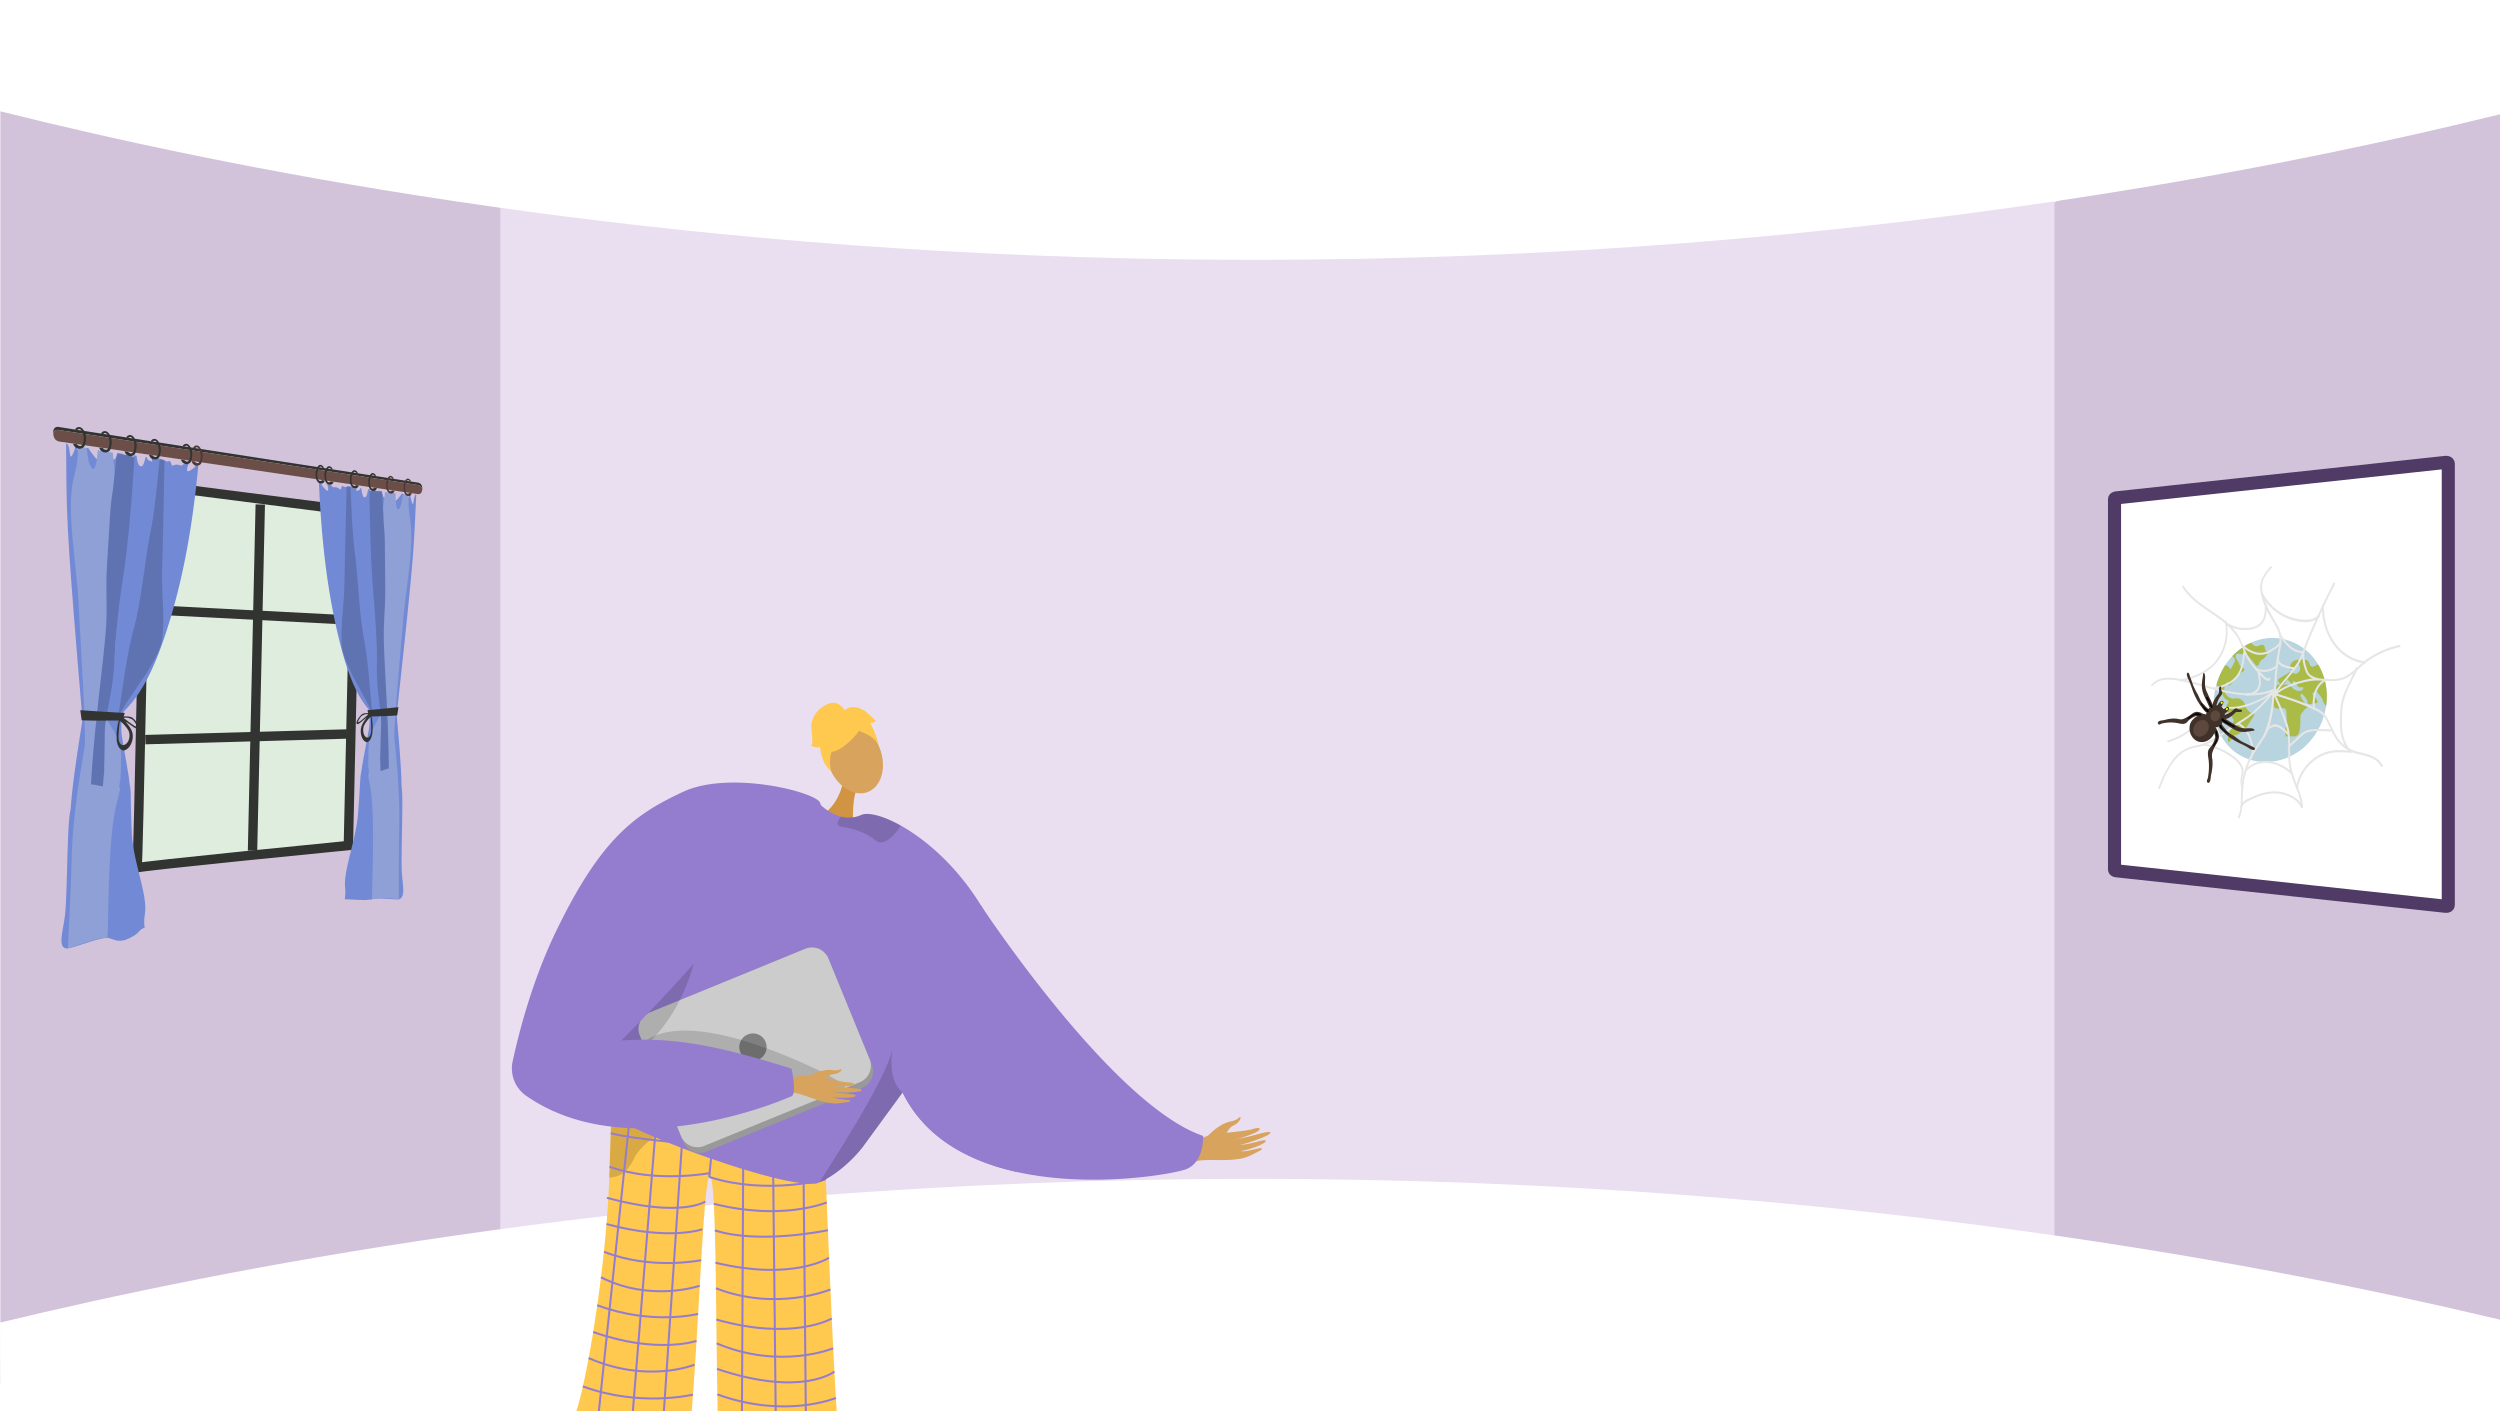 <svg xmlns="http://www.w3.org/2000/svg" xmlns:xlink="http://www.w3.org/1999/xlink" width="1366" height="771" viewBox="0 0 1366 771"><defs><style>.a,.m,.t{fill:none;}.b{clip-path:url(#a);}.aa,.c{fill:#fff;}.d{fill:#d2c3db;}.e{fill:#eadff1;}.f,.h{fill:#d8a35d;}.f{fill-rule:evenodd;}.g{fill:#947dce;}.i{fill:#62548a;}.j{fill:#ffc84f;}.k{opacity:0.3;}.l{opacity:0.5;}.m{stroke:#947dce;stroke-width:1.118px;}.aa,.m,.t{stroke-miterlimit:10;}.n{fill:#d19442;}.o{opacity:0.15;}.p{fill:#999;}.q{fill:#ccc;}.r{fill:gray;}.s{fill:#dfeddf;}.t{stroke:#313431;stroke-width:5.136px;}.u{fill:#728ad6;}.v{fill:#5f73b3;}.w{fill:#8fa0d6;}.x{fill:#313431;}.y{fill:#6c4e49;}.z{fill:#4f3936;}.aa{stroke:#4f3b65;stroke-width:7.158px;}.ab{fill:#b8d4de;}.ac{fill:#aabb47;}.ad{fill:#e6e6e6;}.ae{fill:#403129;}.af{fill:#5d483d;}.ag{fill:#ff0;}</style><clipPath id="a"><rect class="a" width="1366" height="771" transform="translate(6259.881 -1700.734)"/></clipPath></defs><g transform="translate(-6259.881 1700.734)"><g class="b"><rect class="c" width="1366" height="771" transform="translate(6259.881 -1700.734)"/><path class="d" d="M7625.881-1691.2v758.463l-242.228-67.586-32.991-6.263,1.636-558.092,30.118-25.56Z"/><path class="d" d="M6576.177-1575.263l-16.051,556.371-300.044,74.4v-750.053l298.845,93.571Z"/><path class="e" d="M6957.858-1611.663H6533.25v617.384h849.165v-617.384Z"/><path class="c" d="M6259.881-1639.955c121.657,30.38,335.7,73.889,615,80.373,352.972,8.194,622.429-47.1,751-78.7v-62.455h-1366Z"/><path class="c" d="M6259.881-978.051c121.657-29.39,335.7-71.48,615-77.753,352.972-7.927,622.429,45.568,751,76.133v47.19l-1365.8,2.746Z"/><path class="f" d="M6919.985-1080.18s5.712-6.514,12.372-7.824c3.959-.778,3.824-1.777,4.491-2.1,2.214-1.085.2,3.19-3.137,4.4-2.714.986-4.057,5.749-5.67,6.814s-6.484,3.1-7.745,2.5S6919.985-1080.18,6919.985-1080.18Z"/><path class="f" d="M6902.429-1071.286c1.215-.464,13.9-8.787,20.926-9.727s17.557-1.669,21.155-2.853c4.232-1.394,5.384.263.527,2.349-3.156,1.355-9.648,3.522-11.1,3.641-.7.058,3.865-.748,8.815-1.988,5.264-1.319,10.96-3.051,11.263-2.117.586,1.813-14.535,6.564-17.218,6.966a67.915,67.915,0,0,0,7.067-1.152c3.182-.7,6.809-1.987,7.559-1.351,1.18,1-6.789,4.511-13.444,5.714-.108.221,2.068.471,9.877-1.488.785-.2,2.814.066.272,1.371-5.352,2.746-7.45,4.322-15.346,4.894-7.7.557-16.274-.68-21.742,1.407Z"/><path class="g" d="M6907.994-1061.877c-6.171,2.414-50.977,10.631-92.1,1.6-25.958-5.69-50.441-18.266-62.827-43.509-32.006-65.253,42.782-102.267,42.782-102.267a1.35,1.35,0,0,1,.112.178c3.242,4.9,72.956,109.49,121.328,125.811C6917.284-1080.066,6918.055-1065.824,6907.994-1061.877Z"/><path class="h" d="M6603.853-938.945s1.556,143.9-4.536,145.845c-10.935,3.568-53.511,14.654-7.682,15.354,23.278,3.423,22.011-1.952,22.758-6.351.61-3.594,10.907-131.367,12.723-141.217.406-2.2.652-3.539.652-3.539Z"/><path class="h" d="M6702.666-949.081s10.294,142.989,16.438,144.767c11.031,3.26,53.9,13.146,8.11,15.133-23.173,4.075-22.057-1.335-22.927-5.711-.71-3.575-6.49-30.667-8.581-40.461-.468-2.194-17.768-112.969-17.768-112.969Z"/><path class="i" d="M6701.28-803.771c-.507-2.023,14.134-3.5,15.979-2.023s31.667,4.16,32.08,12.878-40.743,6.533-43.65,6.659S6702.276-799.795,6701.28-803.771Z"/><path class="j" d="M6709.85-1089.556a9.078,9.078,0,0,1-5.335,1.925c-12.075-.8-64.216-4.386-92.321-8.438-9.915-1.431-16.837-2.918-17.95-4.368a1.068,1.068,0,0,0,0,.116c-.06,1.563-.7,19.463-1.456,42.934-1.491,46.331-11.94,111.975-19.233,131.544-1.574,4.224,63.679,3.233,63.679,3.233,4.273-47.578,6.944-131.522,10.183-135.016,3.94-4.251,3.372,69.739,4.679,131.806,25.043,8.887,65.958,8.318,65.715,5.652C6714.922-951.833,6709.85-1089.556,6709.85-1089.556Z"/><g class="k"><path d="M6661.539-1090.864c.2,0,.394,0,.585,0C6662.124-1090.862,6661.917-1090.865,6661.539-1090.864Z"/><path class="l" d="M6661.539-1090.864c-15.622-.1-49.345-5.2-49.345-5.2-9.915-1.431-16.837-2.918-17.95-4.368a1.068,1.068,0,0,0,0,.116c-.06,1.563-.7,19.463-1.456,42.934a11.468,11.468,0,0,0,1.647-.049,12.741,12.741,0,0,0,8.713-5.128,28.338,28.338,0,0,0,3.767-6.394C6620.373-1089.973,6656.53-1090.845,6661.539-1090.864Z"/></g><line class="m" x2="1.653" y2="173.186" transform="translate(6698.634 -1091.655)"/><line class="m" x2="1.787" y2="170.184" transform="translate(6682.035 -1089.622)"/><line class="m" x1="0.858" y2="168.768" transform="translate(6665.241 -1090.992)"/><line class="m" x1="3.335" y2="34.687" transform="translate(6647.415 -1092.312)"/><line class="m" x1="11.562" y2="171.269" transform="translate(6622.151 -1093.778)"/><line class="m" x1="13.954" y2="172.508" transform="translate(6605.107 -1095.146)"/><line class="m" x1="18.232" y2="173.138" transform="translate(6586.42 -1096.385)"/><path class="m" d="M6710.534-1071.5s-92.882-3.589-116.948-10.058"/><path class="m" d="M6647.415-1057.626c31.736,10.115,63.708,1.19,63.708,1.19"/><path class="m" d="M6647.952-1059.786s-29.915,5.7-54.976-3.442"/><path class="m" d="M6711.631-1043.711s-24.376,10.206-61.727.722"/><path class="m" d="M6712.251-1028.554s-37.25,7.96-61.79.1"/><path class="m" d="M6712.885-1013.5s-19.733,12.9-62.035,2.715"/><path class="m" d="M6713.64-996.172s-29.455,12.3-62.575-.664"/><path class="m" d="M6714.362-980.3s-21.183,12.455-63.077.559"/><path class="m" d="M6715.145-964.024s-28.794,12.034-63.7-2.692"/><path class="m" d="M6715.8-951.319s-17.6,14.237-64.167-1.445"/><path class="m" d="M6716.617-936.891s-27.479,11.588-64.769-1.937"/><path class="m" d="M6645.276-1044.221s-13.069,9.027-53.762-2.008"/><path class="m" d="M6643.651-1029.084s-17.81,6.512-52.385-2.814"/><path class="m" d="M6643.039-1012.18s-27.126,5.689-53.076-4.565"/><path class="m" d="M6642.219-998.19s-26.686,9.216-53.969-4.641"/><path class="m" d="M6641.333-982.828s-25.209,6.482-55.11-4.74"/><path class="m" d="M6640.462-968.076s-21.423,7.481-56.47-4.857"/><path class="m" d="M6639.342-955.054s-25.575,10.514-57.832-3.623"/><path class="m" d="M6638.532-938.725s-28.669,7.046-60.183-4.476"/><path class="n" d="M6720.5-1272.911s-2.733,13.427-12.958,18.251,18.59,5.55,18.59,5.55-1.221-14.007,2.215-21.458S6720.5-1272.911,6720.5-1272.911Z"/><ellipse class="h" cx="14.718" cy="20.081" rx="14.718" ry="20.081" transform="translate(6705.863 -1300.153) rotate(-21.079)"/><path class="g" d="M6815.889-1060.279c-25.958-5.69-50.441-18.266-62.827-43.509-.045.067-.09.123-.135.19-.134.168-.268.347-.4.548a.553.553,0,0,0-.089.123c-3.567,4.874-21.073,28.808-21.073,28.82-6.35,8.272-16.054,16.221-23.756,19.418-.5.224-1.017.414-1.487.581-18.882,2.952-97.516-26.93-106.884-34.4-4.226-3.365-5.88-19.139-6.216-36.243-.425-20.849,1.085-43.711,2.191-48.529,1.878-8.083,39-97.505,97.259-91.848a59.723,59.723,0,0,1,15.159,3.555s.436.458,1.208,1.14a28.7,28.7,0,0,0,5.265,3.745,22.325,22.325,0,0,0,5.377,2.158,16.482,16.482,0,0,0,10.989-.9c3.645-1.632,11.738.28,21.565,5.769,13.65,7.613,30.676,22.135,43.811,43.6a1.35,1.35,0,0,1,.112.178,140.451,140.451,0,0,1,18.826,51.682A333.326,333.326,0,0,1,6815.889-1060.279Z"/><path class="o" d="M6753.059-1103.793c-.044.068-.1.123-.139.191-.133.171-.269.352-.4.547-.034.037-.057.076-.095.123-3.567,4.874-21.063,28.817-21.067,28.828-6.352,8.265-16.054,16.219-23.762,19.412,8.76-13.986,35.075-54.255,39.887-72.209C6744.869-1108.992,6753.062-1103.8,6753.059-1103.793Z"/><path class="o" d="M6717.6-1251.651c-.423,1.262,0,2.3,2.131,2.632,6.644,1.038,13.8,3.373,18.32,7.336a4.644,4.644,0,0,0,4.361,1.1c3.938-.96,7.762-6.188,9.361-8.534a1.842,1.842,0,0,0,.255-.542c-9.829-5.49-17.915-7.4-21.566-5.762a16.459,16.459,0,0,1-10.986.885A9.067,9.067,0,0,0,6717.6-1251.651Z"/><path class="j" d="M6727.834-1299.453s-18.694,22.346-19.795-1.538C6707.277-1317.516,6740.412-1315.138,6727.834-1299.453Z"/><path class="j" d="M6722.439-1303.181s16.344,2.766,18.113,11.178c0,0-6.178-24.77-19.634-20.266s-18.085,7.755-7.275,32.3C6713.643-1279.969,6709.821-1301.335,6722.439-1303.181Z"/><path class="j" d="M6721.554-1312.337s-3.507-7.108-10.407-3.25-8.421,9.236-7.856,13.81.728,8.106-.315,8.508c0,0,4.336,1.924,4.977.478,0,0,.184,8.546,6,13.379,0,0-2.3-10.01,2.51-13.064S6721.554-1312.337,6721.554-1312.337Z"/><path class="j" d="M6720.861-1312.143s4.009-5.14,12.04.152l5.541,5.052s-.641,1.445-3.129,1.206c0,0,3.783,6.984,4.386,11.516l-7.917-11.353Z"/><path class="p" d="M6730.971-1106.316l-85.06,34.813a9.7,9.7,0,0,1-12.64-5.294l-23.755-58.058a2.941,2.941,0,0,1-.149-.419,9.663,9.663,0,0,1,5.45-12.211l85.059-34.814a9.682,9.682,0,0,1,12.631,5.3l22.662,55.36,1.1,2.691A9.684,9.684,0,0,1,6730.971-1106.316Z"/><path class="q" d="M6729.72-1109.426l-85.06,34.814a9.684,9.684,0,0,1-12.631-5.3l-22.662-55.361a9.663,9.663,0,0,1,5.45-12.211l85.059-34.814a9.682,9.682,0,0,1,12.631,5.3l22.662,55.36A9.662,9.662,0,0,1,6729.72-1109.426Z"/><circle class="r" cx="7.481" cy="7.481" r="7.481" transform="translate(6663.808 -1136.084)"/><path class="o" d="M6606.7-1124.32s8.158-32.4,90.655,3.9-70.348,1.164-70.348,1.164Z"/><path class="o" d="M6643.415-1206.057s2.9,87.485-81.1,99.192l-1.8.55,5.967-18.592s49.341-38.2,49.846-39.415S6643.415-1206.057,6643.415-1206.057Z"/><path class="f" d="M6685.8-1110.823c1.117-.037,13.751-3.256,19.721-2.057s14.733,3.55,17.987,3.592c3.828.051,4.3,1.719-.228,2.057a59.871,59.871,0,0,1-10.037-.143c-.588-.15,3.35.472,7.719.847,4.645.4,9.758.583,9.743,1.427-.03,1.637-13.645,1.272-15.937.85a58.465,58.465,0,0,0,6.065,1.038c2.781.32,6.087.288,6.518,1.014.68,1.143-6.776,1.769-12.52.887-.149.15,1.549.961,8.442,1.551.692.059,2.268.84-.162,1.19-5.116.736-7.262,1.43-13.837-.311-6.412-1.7-13.033-5.1-18.06-4.932Z"/><path class="f" d="M6702.55-1113.144s6.461-3.7,12.238-2.9c3.434.474,3.6-.376,4.238-.455,2.1-.263-.726,2.649-3.779,2.7-2.481.042-4.9,3.537-6.511,3.952s-6.135.705-6.992-.132S6702.55-1113.144,6702.55-1113.144Z"/><path class="g" d="M6632.915-1268c-25.568,12.029-44.535,24.629-69.713,77.188-12.773,26.666-19.978,54.994-23.233,70.1a18.2,18.2,0,0,0,7.456,18.74c56.993,39.727,144.342.471,144.342.471,4.023-.266.589-15.352.589-15.352-34.842-10.8-61.942-17.72-92.991-15.324.161-.024,42.674-43.053,50.574-56.068,20.7-34.132,62.042-56.677,58.152-73.639C6706.749-1267.753,6658.7-1280.132,6632.915-1268Z"/><path class="i" d="M6616.286-796.5c.45-2.037-17.323-.932-19.126.6s-27.947,6.283-28.114,15.009,40.909,5.387,43.819,5.431S6615.4-792.495,6616.286-796.5Z"/></g><path class="s" d="M6343.03-1435.623l111.28,14.25-4.084,182.629s-116.179,11.433-115.483,12.211,4.6-205.672,4.6-205.672l1.034-3.758Z"/><path class="t" d="M6343.03-1435.623l111.28,14.25-4.084,182.629s-116.179,11.433-115.483,12.211,4.6-205.672,4.6-205.672l1.034-3.758Z"/><line class="t" x1="4.23" y2="189.158" transform="translate(6397.861 -1425.084)"/><line class="t" x1="110.145" y2="3.076" transform="translate(6339.282 -1299.678)"/><line class="t" x1="109.95" y1="5.672" transform="translate(6340.871 -1367.639)"/><path class="u" d="M6366.077-1446.335s1.812.079-1.942,2.479c-3.785,2.421-1.174-3.415-1.174-3.415l-2.772.1s-.917,1.184-1.764.7a5.941,5.941,0,0,0-2.595-.371l-2.017.576s-.971-3.53-1.631-2.566c-.543.792-2.658-.431-4.28-1.143l-2.055-.267c-.882.409-1.456,1.392-2.34.335-1.2-1.437-.095,2.5-.651,1.5s-1.977.23-2.732-2.427c-.016-.058-.033-.109-.049-.158l-.547-.073c-.5,1.185-1.076,5.03-2.388,5.106-1.717.1-2.26-2.557-2.641-5.779l-1.515-.207a9.059,9.059,0,0,0-.173,2.706c.292,2.768-3.153,2.242-3.153,2.242s-.039-2.918-.538-3.652a18.226,18.226,0,0,0-2.471-2.192q-1.33-.193-2.665-.395c-.153.509-.322,1.133-.579,1.771-.777,1.933-.52,2.02-2.789,1.5s-1.763,1.53-2.128-.3c-.334-1.673-.3-1.831-.746-3.943q-.743-.12-1.485-.244a33.349,33.349,0,0,1-1.4,3.115c-1.695,3.178-2.834.654-4.766-1.737a29.891,29.891,0,0,1-1.89-2.781l-.9-.167c-.038.056-.076.119-.116.193-.751,1.375-1.873,3.77-3.616,2.445-1.387-1.054-1.784-3.225-2.068-3.766l-.215-.043h0c-.36.633-.188,1.62-1.652,4.629s-1.4.1-1.972-3.062a9.4,9.4,0,0,0-.907-2.52l-.768-.166c.212,21.566.048,32.593,1.574,56.839,1.519,24.141,4.73,62.244,6.894,88.081.431,5.151.69,1.876.388,6.37-.019.29-.03.507-.034.664-.054.322-.111.673-.175,1.062-1.622,9.979-5.214,32.721-6.032,45.19-.165,2.622-.775,2.9-1.28,11.737-.643,11.272-.952,36.011-1.715,45.586s-4.719,19.525.5,20.291c2.479.364,16.225-5.418,22-5.762,2.83-.168,5.692,3,11.02.791,7.582-3.147,6.43-5.347,9.307-6.116.282-.075.3-.161.3-.189a.8.8,0,0,0,.2.206c-.922-8.032,1.309-7.067-.163-16.688-1.478-9.657-6.295-23.321-6.861-34.955-.334-6.855-.517-15.1-.586-20.933-.058-4.875-.554-5.037-.924-8.933-.092-.968-.258-1.735-.4-2.656-.664-4.308-1.468-8.674-2.2-12.893-.175-1.01-.36-2.087-.492-2.888-.266-1.608-.619-3.534-.8-4.869a35.271,35.271,0,0,1-.229-7.739c.027-.405.069-.589.107-.937s.09-.659.137-.979c.024-.157.055-.32.075-.441.041-.236.116-.611.151-.791a18.619,18.619,0,0,1,.507-1.895c.171-.51.182-.512.344-.913.582-.539,1.16-1.186,1.725-1.755.223-.225.457-.522.719-.809,9.468-10.369,15.744-26.021,20.177-39.345,10.11-30.391,15.12-61.515,18.1-93.2l-.364-.054Z"/><path class="v" d="M6348.793-1354.583c-.274,3.664-.258,4.172-1.329,7.188-3.481,9.8-11.442,20.026-17.075,28.595-.206.313-.5.707-.656.952-1.343,2.053-2.851,4.483-3.984,6.455a5.872,5.872,0,0,0-.7,1.492,12.388,12.388,0,0,0-.457,2.844c-.043.4-.059.8-.074,1.305-.068,2.435.1,5,.083,7.469v.02c-.021,1.87.2,4.1.307,5.857.121,2.056.209,3.672.181,5.648,0,.018,0,.033,0,.046-.025.452-.02.775-.072,1.248-.3,2.777-.7,5.7-1.07,8.46-.082.61-.208,1.541-.265,1.96-.279,2.017-.515,3.689-.79,5.606-.038-1.794-.123-3.815-.157-5.476s-.043.056-.068-2.354-.426-8.6-.322-11.837.513-5.122.842-8.748c.2-2.156.762-6.523,1.086-9.257.147-1.248.345-2.867.557-4.261.356-2.347.463-3.505.872-6.144,2.063-13.313,3.848-27.317,7.417-40.207.016-.057.022-.082.038-.144.222-.83.28-.984.505-1.923,3.944-16.446,5.183-33.675,8.435-50.178,2.545-12.915,3.587-26.493,4.99-39.673.9.339,1.835-.3,2.705.684-.425,17.487-.774,41.939-1.278,57.943C6348.02-1375.35,6349.806-1368.13,6348.793-1354.583Z"/><path class="w" d="M6325.765-1277.081a9.436,9.436,0,0,1-.054,1.773c-2.214,10.991,2.008-2.308-2.19,14.006-4.234,16.452-4.36,53.689-4.738,69.384-.063,8.533-.05-6.216-.169,3.452-7.075.682-14.367,3.558-21.616,5.972.767-17.109,1.626-32.246,2.088-50.238s3.431-39.235,6.707-57.656c.949-5.337.295-11.438.323-16.756.006-1.1-.125-4.322-.194-5.864-.744-16.622-2.321-42.919-3.066-57.6-1.152-22.677-6.91-51.3-2.687-68.851,2.245-9.332,1.889-8.639,2.449-17.6,1.428,1.062,3.068.644,4.568,1.214.452,2.576.765,6.834,1.775,9.031,2.047,4.449,2.987,1.534,3.606-1.583.265-1.336.562-4.693.738-6.364,2.764.411,5.5.95,8.233,1.394.5,5.534,1.228,11.085,1.423,16.6,0,.006-.012.022-.011.03.168,12.571.138,25.7-.9,37.88-1.038,12.2,1.568,18.338,1.639,31.916s-1.6,37.262-5.127,51.47a19.015,19.015,0,0,0-.5,3.6,12.027,12.027,0,0,0,.644,4.6,1.216,1.216,0,0,0,.066.166c1.537,3.4,3.77,6.114,5.364,9.5a12.631,12.631,0,0,1,.495,1.258,22.716,22.716,0,0,1,.933,3.474,34.864,34.864,0,0,1,.5,5.874c0,.057,0,.159,0,.2a.261.261,0,0,0,0,.052C6325.914-1283.427,6326.04-1280.5,6325.765-1277.081Z"/><path class="v" d="M6324.159-1453.032c3.034,1.2,6.368.3,9.183,2.406-.969,16.922-3.412,46.91-5.577,61.137-2.541,16.7-3.213,22.189-4.336,34.571-1.126,12.405-.805,21.06-2.939,32.441-.834,4.45-1.209,6.734-1.968,10.611-.435,2.222-.471,2.672-.806,4.613-.014.079-.014.11-.022.159a49.338,49.338,0,0,0-.549,6.718c-.041,5.657-.26,16.079-.339,20.285s-.208,1.9-.281,3.632a13.712,13.712,0,0,1-.112,1.416c-.079,1.23-.235,2.681-.32,4-2.142-.393-4.289-.906-6.464-1.151.087-1.857.051-.8.164-3.059s-.208,4.315.09-1.479,1.778-22.985,2.525-29.38.117-1.329.616-6.1-.669,6.829.3-2.667c.969-9.481,3.642-31.054,4.454-42.56s-.112-20.855.414-31.086,1.369-23.192,1.907-31.7,1.352-10.757,1.849-16.283,1.079-9.528,1.461-12.9S6323.832-1450.585,6324.159-1453.032Z"/><path class="x" d="M6303.747-1312.689c8.237.656,16.353,1.059,24.319,1.509-.483,1.355-.9,2.738-1.34,4.115-7.274-.041-14.709.241-22.207-.086Q6304.137-1309.918,6303.747-1312.689Z"/><path class="x" d="M6332.21-1300.346c-.6-2.436-2.2-4.041-3.479-5.861a8.1,8.1,0,0,0-1.764-1.6,1.994,1.994,0,0,0-.235-.135,1.17,1.17,0,0,0-.2-.1,2.01,2.01,0,0,0-1.415-.142c-.134.493-.163.566-.308,1.168-.076.316-.179.692-.306,1.3a34.235,34.235,0,0,0-.849,9.344,10,10,0,0,0,.921,3.456,3.587,3.587,0,0,0,.334.554,4.156,4.156,0,0,0,.707.811c.626.481,1.428,1.059,2.17.841C6331.2-1291.712,6333.111-1296.669,6332.21-1300.346Zm-4.9,6.746a1.161,1.161,0,0,1-.961-.175c-1.4-.808-1.721-2.678-1.745-4.491v-.016c.115-2.761.393-5.456.758-8.226.5.058.428-.17,1,.444a20.505,20.505,0,0,1,3.631,4.36C6331.4-1299.1,6330.531-1294.28,6327.309-1293.6Z"/><path class="x" d="M6332.138-1308.627c-1.022-.722-3.362-.705-4.679-.677-.256.005-.5.007-.682.016s-.195,0-.344.019c.057.233.125.556.173.769s.082.367.122.547.08.355.115.509.049.239.086.38c.557.277,1.271.568,1.771.832s-.031-.095.669.338,3.174,2.213,3.906,2.715,2.591,1.328,2.5-.3S6333.6-1307.595,6332.138-1308.627Zm1.935,4.857c-1.739-.687-4.828-3.4-6.645-4.594,1.417-.813,4.409.351,5.118,1.006S6335.806-1303.086,6334.073-1303.77Z"/><path class="x" d="M6490.614-1433.393c-.01.151-.025.292-.045.425a2.784,2.784,0,0,0-2.459-2.778l-195.74-29.975s-2.872-.9-3.376,2.016c-.019-.276-.024-.566-.018-.878.1-3.836,3.449-2.779,3.449-2.779l195.725,30.316S6490.853-1436.872,6490.614-1433.393Z"/><path class="y" d="M6490.569-1432.968c-.418,2.977-2.841,2.127-2.841,2.127l-195.479-28.634c-1.281-.294-3.052-1.118-3.255-4.227v0c.5-2.917,3.376-2.016,3.376-2.016l195.74,29.975A2.784,2.784,0,0,1,6490.569-1432.968Z"/><path class="x" d="M6302.083-1465.767a1.437,1.437,0,0,1,1.215-.579c1.074.163,1.726,2.091,1.9,2.591.972,2.874.219,6.531-1.332,6.715-.335.04-1.009.1-2.026-.994-.694-.041-1.312-.185-2.008-.226a3.959,3.959,0,0,0,1.456,2.061,3.514,3.514,0,0,0,3.991.058c.925-.658,1.12-1.674,1.387-3.06a8.145,8.145,0,0,0-.388-5.089c-.339-.768-1.181-2.687-2.7-3.035-1.58-.362-2.7.864-2.593,1.328C6301.039-1465.748,6301.581-1465.867,6302.083-1465.767Z"/><path class="x" d="M6316.27-1463.571a1.39,1.39,0,0,1,1.178-.573c1.042.157,1.674,2.056,1.838,2.547.941,2.828.21,6.431-1.295,6.616-.324.04-.979.1-1.964-.974-.673-.039-1.273-.18-1.948-.219a3.9,3.9,0,0,0,1.411,2.026,3.366,3.366,0,0,0,3.872.049c.9-.65,1.087-1.651,1.346-3.016a8.136,8.136,0,0,0-.375-5.011c-.329-.756-1.144-2.644-2.619-2.983-1.532-.352-2.622.858-2.515,1.314C6315.257-1463.55,6315.783-1463.668,6316.27-1463.571Z"/><path class="x" d="M6330.031-1461.441a1.344,1.344,0,0,1,1.143-.567c1.012.153,1.624,2.021,1.783,2.505.912,2.783.2,6.334-1.258,6.519-.316.04-.95.1-1.906-.956-.653-.036-1.235-.174-1.89-.211a3.831,3.831,0,0,0,1.369,1.993,3.226,3.226,0,0,0,3.756.04c.871-.643,1.055-1.628,1.307-2.974a8.118,8.118,0,0,0-.362-4.935c-.319-.744-1.109-2.6-2.54-2.932-1.487-.344-2.544.851-2.441,1.3C6329.048-1461.418,6329.559-1461.536,6330.031-1461.441Z"/><path class="x" d="M6343.386-1459.374a1.3,1.3,0,0,1,1.11-.561c.981.148,1.575,1.987,1.729,2.464.885,2.74.194,6.24-1.223,6.425-.306.04-.923.1-1.85-.937-.634-.035-1.2-.169-1.834-.2a3.766,3.766,0,0,0,1.327,1.96,3.094,3.094,0,0,0,3.647.031c.845-.635,1.025-1.606,1.27-2.932a8.109,8.109,0,0,0-.35-4.862c-.309-.732-1.076-2.56-2.465-2.883-1.443-.335-2.47.844-2.37,1.286C6342.431-1459.349,6342.927-1459.466,6343.386-1459.374Z"/><path class="x" d="M6360.747-1456.686a1.248,1.248,0,0,1,1.067-.554c.944.142,1.514,1.944,1.662,2.41.85,2.685.184,6.118-1.179,6.3-.294.04-.887.1-1.778-.914-.609-.032-1.152-.162-1.763-.2a3.674,3.674,0,0,0,1.275,1.918,2.929,2.929,0,0,0,3.506.021c.814-.625.987-1.578,1.223-2.879a8.094,8.094,0,0,0-.334-4.766c-.3-.717-1.034-2.507-2.369-2.819-1.388-.325-2.376.835-2.279,1.267C6359.83-1456.659,6360.307-1456.776,6360.747-1456.686Z"/><path class="z" d="M6366.471-1455.8a1.229,1.229,0,0,1,1.053-.55c.932.14,1.494,1.929,1.64,2.392.838,2.666.18,6.078-1.165,6.264-.29.04-.875.1-1.754-.906-.6-.032-1.138-.161-1.741-.192a3.663,3.663,0,0,0,1.259,1.9,2.875,2.875,0,0,0,3.46.017c.8-.621.974-1.568,1.207-2.861a8.084,8.084,0,0,0-.329-4.734c-.293-.713-1.02-2.49-2.338-2.8-1.369-.321-2.344.832-2.249,1.262C6365.565-1455.773,6366.036-1455.889,6366.471-1455.8Z"/><path class="u" d="M6435.973-1436.284s-1.53-.388,1.527,2.745c3.033,3.109,1.109-2.811,1.109-2.811l2.278.779s.7,1.294,1.41,1.062a4.428,4.428,0,0,1,2.11.3l1.591,1s.9-2.9,1.391-1.886c.4.834,2.1.263,3.393.026l1.6.259c.662.567,1.065,1.561,1.778.848.964-.964-.019,2.2.44,1.454s1.488.657,2.152-1.465c.014-.046.028-.087.042-.126l.413.066c.331,1.139.623,4.584,1.6,4.943,1.266.468,1.761-1.686,2.155-4.353l1.115.172a9.293,9.293,0,0,1,.03,2.344c-.311,2.293,2.2,2.6,2.2,2.6a10.249,10.249,0,0,1,.515-2.97,9.464,9.464,0,0,1,1.841-1.292q.948.135,1.9.266c.09.46.187,1.019.345,1.608.478,1.783.295,1.8,1.893,1.856s1.166,1.645,1.479.208c.286-1.311.266-1.45.646-3.1l1.023.124c.21.779.475,1.8.848,2.864,1.038,2.959,1.887,1.132,3.256-.411a17.55,17.55,0,0,0,1.343-1.856l.595.056c.022.053.046.113.07.181.447,1.27,1.1,3.436,2.279,2.728.93-.559,1.256-2.214,1.456-2.587l.139.011h0a32.6,32.6,0,0,0,.909,4.036c.838,2.695.89.359,1.351-2.035a6.87,6.87,0,0,1,.654-1.812l.489.029c-.822,17.043-1.07,25.818-2.816,44.893-1.752,19.141-5.078,49.644-7.354,70.6-.457,4.206-.52,1.54-.469,5.2,0,.236,0,.413,0,.541.025.261.052.546.081.861.745,8.072,2.361,26.311,2.488,36.33.023,2.1.411,2.264.452,9.353.052,9.026-.553,28.971-.367,36.577s2.415,14.79-.989,16.524c-1.64.836-10.767-.907-14.825.1s-10.561.095-14.908.1c-.216,0-.229-.071-.225-.1a1.142,1.142,0,0,1-.165.23c1.011-7.3-.756-5.946.743-14.76,1.5-8.784,5.648-21.54,6.492-31.71.5-5.976.929-13.119,1.19-18.168.218-4.214.592-4.4,1-7.786.1-.84.253-1.513.391-2.317.642-3.751,1.388-7.547,2.072-11.2.164-.873.337-1.8.461-2.494.251-1.385.575-3.044.755-4.189a35.629,35.629,0,0,0,.439-6.6c-.005-.344-.029-.5-.044-.8s-.043-.559-.065-.83c-.012-.133-.028-.272-.039-.373-.021-.2-.062-.519-.082-.671-.063-.5-.212-1.248-.3-1.6-.106-.432-.114-.433-.217-.773-.406-.45-.805-.994-1.2-1.474-.155-.189-.316-.441-.5-.683-6.714-8.943-10.982-22.825-13.976-34.863-7.031-28.272-9.991-57.43-11.253-87.144l.311.045Z"/><path class="v" d="M6446.523-1350.938a19.823,19.823,0,0,0,.778,6.451c2.354,8.791,8.058,17.888,11.938,25.29.14.267.338.6.447.812.91,1.745,1.921,3.8,2.671,5.459a5.1,5.1,0,0,1,.451,1.254,11.975,11.975,0,0,1,.229,2.4c.017.335.015.673.008,1.105-.037,2.064-.244,4.244-.321,6.341v.014c-.05,1.59-.29,3.495-.426,4.992-.16,1.754-.28,3.134-.329,4.812,0,.016,0,.028,0,.039,0,.383-.013.659.008,1.058.121,2.342.3,4.8.475,7.117.038.512.1,1.292.122,1.644.13,1.689.242,3.088.372,4.69.09-1.525.221-3.246.3-4.656s.029.044.131-2,.6-7.31.644-10.042-.188-4.306-.3-7.361c-.065-1.818-.319-5.5-.455-7.806-.063-1.054-.148-2.423-.251-3.6-.175-1.985-.211-2.967-.413-5.2-1.024-11.334-1.828-23.329-3.991-34.557-.01-.05-.013-.072-.023-.126-.134-.728-.172-.864-.305-1.687-2.349-14.519-2.657-29.584-4.518-44.4-1.473-11.718-1.773-23.809-2.369-35.675-.708.082-1.413-.7-2.128-.048-.321,15.526-.962,37.192-1.165,51.419C6447.91-1369.285,6446.231-1363.052,6446.523-1350.938Z"/><path class="w" d="M6461.138-1283.716a9.411,9.411,0,0,0-.024,1.507c1.215,9.157-1.381-1.814,1.092,11.721,2.455,13.439,1.251,44.892.975,58.1s.252-5.275,0,2.886c4.957-1.01,9.85-.231,14.593.159.057-13.734-.011-25.871.275-40.407s-.973-31.522-2.543-46.348c-.458-4.326.183-9.345.341-13.692.032-.9.227-3.535.324-4.8,1.045-13.558,2.952-34.864,3.922-46.689,1.49-18.173,6.1-40.281,3.977-54.964-1.142-7.9-.935-7.27-1-14.561-.959.55-2.013-.133-3.013.008-.383,1.988-.729,5.373-1.469,6.951-1.509,3.217-2.041.652-2.352-2.021-.134-1.148-.221-3.958-.284-5.362-1.884-.264-3.777-.419-5.68-.653-.541,4.5-1.237,8.977-1.563,13.544a.1.1,0,0,1,.006.027c-.552,10.481-.984,21.482-.676,31.823s-1.741,15.2-2.263,26.624-.157,31.454,1.839,43.392a18.574,18.574,0,0,1,.226,3.007,12.242,12.242,0,0,1-.61,3.863,1.4,1.4,0,0,1-.052.141c-1.2,2.9-2.881,5.259-4.142,8.185-.127.3-.265.674-.4,1.089a23.994,23.994,0,0,0-.8,3,35.908,35.908,0,0,0-.567,5.03c0,.048-.008.135-.008.168a.149.149,0,0,1,0,.044C6461.253-1289.116,6461.059-1286.61,6461.138-1283.716Z"/><path class="v" d="M6468.425-1432.181c-2.188.333-4.545-1.188-6.662-.037.106,14.624.821,40.559,1.884,52.915,1.237,14.391,1.525,19.075,1.894,29.59.368,10.5-.16,17.779.957,27.38.434,3.733.619,5.646,1.018,8.885.229,1.853.238,2.228.406,3.845.007.066.006.092.01.133a48.351,48.351,0,0,1,.153,5.6c-.165,4.729-.37,13.437-.458,16.952a17.238,17.238,0,0,0,.071,3.019c-.008,1.441.017.154.03,1.177s.072,2.223.087,3.318c1.5-.507,3-1.11,4.5-1.489,0-1.527-.007-.654-.008-2.513s0,3.546-.012-1.215-.438-18.9-.733-24.167-.035-1.1-.216-5.036.228,5.641-.116-2.206-1.457-25.845-1.627-35.466.79-17.343.775-25.9-.157-19.465-.24-26.631-.572-9.194-.729-13.9-.427-8.169-.579-11.064S6468.57-1430.061,6468.425-1432.181Z"/><path class="x" d="M6477.606-1314.352c-5.559.66-11.208,1.129-16.937,1.649.3,1.147.56,2.317.828,3.481,5.2-.216,10.352-.161,15.414-.606Q6477.258-1312.092,6477.606-1314.352Z"/><path class="x" d="M6460.146-1295.222c.533.146,1.137-.39,1.607-.832a4.044,4.044,0,0,0,.54-.726,3.7,3.7,0,0,0,.26-.488,10.462,10.462,0,0,0,.784-2.974,33.6,33.6,0,0,0-.283-7.893c-.07-.514-.131-.831-.175-1.1-.083-.508-.1-.569-.18-.984a1.286,1.286,0,0,0-1.028.154.9.9,0,0,0-.147.09,1.482,1.482,0,0,0-.174.12,7.127,7.127,0,0,0-1.343,1.415c-1,1.595-2.244,3.026-2.774,5.146C6456.431-1300.08,6457.674-1295.9,6460.146-1295.222Zm-1.222-9.318a19.346,19.346,0,0,1,2.806-3.839c.432-.538.37-.342.736-.4.166,2.342.271,4.622.257,6.961v.013c-.081,1.541-.377,3.144-1.42,3.9a.794.794,0,0,1-.7.2C6458.26-1298.141,6457.788-1302.248,6458.924-1304.54Z"/><path class="x" d="M6454.678-1305.877c-.126,1.418,1.3.636,1.865.179s2.457-2.063,2.985-2.454.127-.069.5-.308.905-.506,1.32-.756c.032-.122.045-.193.076-.326s.066-.283.1-.437.066-.285.108-.468.1-.46.153-.659c-.108-.009-.118-.005-.249-.009s-.308,0-.5,0c-.959.005-2.678.041-3.46.684C6456.46-1309.5,6454.8-1307.294,6454.678-1305.877Zm2.558-3.449c.549-.582,2.793-1.65,3.8-.986-1.368,1.063-3.744,3.481-5.065,4.129S6456.686-1308.743,6457.236-1309.326Z"/><path class="z" d="M6483.693-1437.657c-.153-.282-.421-.681-.764-.737-.7-.113-1.188,1.291-1.314,1.656-.728,2.1-.356,5.211.647,5.69.215.1.649.295,1.34-.367.447.114.848.129,1.294.243a2.289,2.289,0,0,1-1,1.34,2.138,2.138,0,0,1-2.584-.793,5.012,5.012,0,0,1-.807-2.766,7.6,7.6,0,0,1,.421-4.021c.247-.543.858-1.9,1.855-1.83a1.94,1.94,0,0,1,1.626,1.648C6484.363-1437.408,6484.019-1437.624,6483.693-1437.657Z"/><path class="z" d="M6474.239-1439.12c-.157-.286-.432-.691-.784-.748-.719-.116-1.217,1.305-1.347,1.674-.745,2.125-.363,5.277.665,5.763.221.1.666.3,1.374-.369.459.117.87.133,1.327.249a2.312,2.312,0,0,1-1.023,1.355,2.211,2.211,0,0,1-2.65-.808,5.032,5.032,0,0,1-.828-2.8,7.6,7.6,0,0,1,.431-4.072c.253-.549.879-1.919,1.9-1.849a1.983,1.983,0,0,1,1.667,1.672C6474.925-1438.867,6474.573-1439.087,6474.239-1439.12Z"/><path class="x" d="M6464.543-1440.621c-.161-.29-.443-.7-.8-.759-.737-.119-1.248,1.319-1.381,1.693-.764,2.151-.371,5.344.683,5.839.227.106.684.305,1.41-.372.47.119.892.136,1.361.255a2.339,2.339,0,0,1-1.049,1.37,2.288,2.288,0,0,1-2.718-.823,5.061,5.061,0,0,1-.85-2.84,7.607,7.607,0,0,1,.44-4.123c.26-.556.9-1.942,1.951-1.869a2.021,2.021,0,0,1,1.71,1.7C6465.247-1440.363,6464.885-1440.586,6464.543-1440.621Z"/><path class="x" d="M6454.6-1442.16c-.165-.294-.454-.711-.825-.771-.756-.122-1.28,1.334-1.416,1.712-.783,2.178-.379,5.413.7,5.916.233.108.7.31,1.446-.373.483.121.915.139,1.4.26a2.359,2.359,0,0,1-1.076,1.386,2.367,2.367,0,0,1-2.789-.839,5.087,5.087,0,0,1-.872-2.878,7.609,7.609,0,0,1,.45-4.177c.266-.562.924-1.965,2-1.889a2.066,2.066,0,0,1,1.755,1.723C6455.319-1441.9,6454.948-1442.125,6454.6-1442.16Z"/><path class="x" d="M6440.8-1444.3c-.171-.3-.471-.725-.855-.787-.783-.126-1.325,1.354-1.466,1.739-.811,2.214-.391,5.508.73,6.023.242.111.727.318,1.5-.376.5.125.948.144,1.446.269a2.4,2.4,0,0,1-1.114,1.407,2.482,2.482,0,0,1-2.889-.861,5.132,5.132,0,0,1-.9-2.932,7.608,7.608,0,0,1,.465-4.25c.276-.571.957-2,2.072-1.917a2.128,2.128,0,0,1,1.818,1.758C6441.546-1444.027,6441.161-1444.259,6440.8-1444.3Z"/><path class="x" d="M6436.015-1445.036c-.173-.3-.476-.73-.865-.792-.793-.128-1.341,1.361-1.484,1.747-.82,2.227-.4,5.542.74,6.061.245.111.736.32,1.516-.378.506.126.959.146,1.464.272a2.423,2.423,0,0,1-1.127,1.416,2.524,2.524,0,0,1-2.924-.869,5.142,5.142,0,0,1-.917-2.951,7.616,7.616,0,0,1,.47-4.275c.279-.575.968-2.009,2.1-1.927a2.148,2.148,0,0,1,1.841,1.77C6436.773-1444.765,6436.384-1445,6436.015-1445.036Z"/><path class="aa" d="M7415.256-1427.971v202.317c0,.347.371.642.875.7l72.941,7.869,23.158,2.487,84.194,9.084c.631.068,1.2-.263,1.2-.7v-241.2c0-.433-.57-.764-1.2-.7l-84.194,9.083-23.158,2.487-72.941,7.87C7415.627-1428.613,7415.256-1428.318,7415.256-1427.971Z"/><path class="ab" d="M7530.853-1314.862a37.546,37.546,0,0,1-11.8,22.238c-11.911,10.621-30.889,11.77-42.122-1.147-7.987-9.181-9.1-22.058-5.922-33.034a39.631,39.631,0,0,1,4.8-10.58c.277-.433.566-.852.862-1.265a33.961,33.961,0,0,1,2.906-3.526,32.952,32.952,0,0,1,10.288-7.394,28.573,28.573,0,0,1,11.994-2.6,29.206,29.206,0,0,1,24.752,14.694,32.694,32.694,0,0,1,3.293,7.645A35.181,35.181,0,0,1,7530.853-1314.862Z"/><path class="ac" d="M7531.174-1322.533c-.007-.073-.007-.139-.02-.211-.021-.293-.049-.592-.077-.883-.02-.256-.048-.511-.082-.766a1.619,1.619,0,0,0-.035-.254c-.014-.19-.042-.372-.069-.561-.028-.226-.062-.444-.1-.669-.069-.436-.145-.872-.235-1.306-.062-.3-.124-.587-.193-.877-.056-.26-.118-.521-.187-.781-.083-.332-.172-.657-.269-.988a32.7,32.7,0,0,0-3.293-7.646c-1.587-.268-2.576,1.871-4.012.728-2.129-1.692.564-4.749-8.179-3.279a4.036,4.036,0,0,0-3.07,2.75c-.193.579-.405,1.043-.544,1.4v.007c-.2.5-.252.789.093.92a1.47,1.47,0,0,0,.451.081c1.256.078,1.669-.4,2.369-1.5s1.4-2.345,1.958-1.775a4.621,4.621,0,0,1,.986,3.411c-.282,1.077-1.829,2.368-2.944,2.134-.953-.205-1.5-1.424-2.681-.955a2.591,2.591,0,0,0-.656.389c-1.666,1.289-2.906,1.658-3.458,2.138s-3.016,1.212-2.192,2.657a3.972,3.972,0,0,0,1.4,1.569c-1.239-.016-2.475.26-2.664,1.621a16.57,16.57,0,0,1-1.233,3.728c-.052.124-.1.247-.149.37l-.039.087c-.56,1.367-1.008,2.621-.735,3.505.546,1.761.761,3.388,2.156,3.785a10.436,10.436,0,0,0,3.868-.141s1.516-.206,1.794,1.882a44.122,44.122,0,0,1,.139,5.688l-.825,4.668.271,3.143a13.355,13.355,0,0,0,3.052.088c1.251-.176,4.05,1.123,4.754-4.021s-.282-6.637.839-8.34,2.966-3.734,3.67-3.608a1.256,1.256,0,0,1,.19.044,5.331,5.331,0,0,1-1.745-1.8c-1.409-2.063-3.237-4.254-2.4-5.352s3.533,3.555,3.533,3.555-.284,2.518,1.987,1.83,4.423.123,3.279-2.041c-1.12-2.109-3.2-3.387-2.2-4.041a.282.282,0,0,1,.061-.046,2.775,2.775,0,0,1,.5-.233,2.306,2.306,0,0,1,1.653-.074,1.058,1.058,0,0,1,.383.223,1.159,1.159,0,0,1,.329.409c.425.9,1.578,1.449,2.3,3.641a10.38,10.38,0,0,0,1.952,3.378A35.907,35.907,0,0,0,7531.174-1322.533Zm-22.32-5.45c.138-.458.554-1.833.971-1.4l1.524,1.57.293.352v.007l.4.511s1.391-1.422.831-2l1.956,1.253a1.969,1.969,0,0,0,.5,1.783c.764.72-.374.623,1.388.69l1.769.067a2.494,2.494,0,0,1-.2.668,2.06,2.06,0,0,1-.935,1.048c-.98.5-3.5.161-4.9-1.428a6.482,6.482,0,0,0-.632-.63c-1.227-1.088-2.5-1.426-2.98-1.144a5.108,5.108,0,0,1-1.622-.084C7507.917-1327.056,7508.715-1327.539,7508.854-1327.983Z"/><path class="ac" d="M7499.292-1344.554s-1.054,3.032-3.366,4.222-1.437,5.255-3.808,2.6-3.815-5.042-5-5.255-1.322-.2-2.766-.39-3.136-.367-2.874,1.36,1.172,2.107,1.96,4.243,4.2,2.373,2.226,3.805-2.62,1.171-3.537,2.686-3.382,4.543-3.382,4.543l-1.162.926s.129-4.21-1.548-1.076a4.922,4.922,0,0,0,.77,6.331,6.368,6.368,0,0,0,3.107,1.6,6.724,6.724,0,0,1,3.4,0,4.93,4.93,0,0,1,3.282,3.369c.265,1.6.795,2.019,1.982,3.446s4.392.429,2.258,3.446c-2.124,3-2.788,4.926-4.5,6.139s-1.841,2.236-3.937,3.161-1.564-.153-2.732,1.711-2.2,3.174-2.463,1.586.778-4.364.778-4.364l2.461-6.745a19.953,19.953,0,0,0-2.461-3.693c-1.556-1.828-2.2-3.249-1.426-4.44a11.037,11.037,0,0,0,1.166-2.421,4.92,4.92,0,0,1-2.969-2.415c-1.281-2.108-.509-4.165-1.924-4.674a4.063,4.063,0,0,1-1.806-1.959,39.631,39.631,0,0,1,4.8-10.58,3.366,3.366,0,0,0,.862.478c2.2.874,1.42,3.243,2.721.551s2.73-3.662.514-5.551c-.118-.1-.223-.186-.329-.269a32.952,32.952,0,0,1,10.288-7.394c.882,1.057,2.06,2.277,3.355,1.895,2.01-.592,3.894-1.466,4.164.883S7499.292-1344.554,7499.292-1344.554Z"/><path class="ad" d="M7500.867-1322.849c-3.925,4.059-13.958,7.625-19.055,8.212-4.9.563-10.067-.7-14.554,2.039-3.828,2.334-6.516,6.563-9.927,9.449a34.446,34.446,0,0,1-12.963,6.929c-.589.165-.27,1.189.315,1.025a34.977,34.977,0,0,0,12.754-6.685c3.759-3.077,6.737-8.074,11.1-10.2,4.893-2.379,10.585-.707,15.814-1.825,4.5-.961,13.846-4.638,17.318-8.222.508-.525-.3-1.244-.807-.724Z"/><path class="ad" d="M7499.366-1330.137c-.239,1.051-3.162-2.017-3.366-2.226-.93-.948-1.848-1.907-2.733-2.9a36.393,36.393,0,0,1-5.1-7.073c-2.346-4.4-3.615-9.265-6.6-13.173-5.077-6.656-12.277-10.459-18.555-15.064a37.338,37.338,0,0,1-9.865-9.962c-.345-.546-1.176.1-.828.65,4.831,7.645,12.558,11.765,19.561,16.874a38.535,38.535,0,0,1,10.234,10.191,46.6,46.6,0,0,1,3.559,7.617,34.028,34.028,0,0,0,4.323,7.737,62.36,62.36,0,0,0,6.762,7.488c.873.838,3.134,2.249,3.624.094a.529.529,0,1,0-1.024-.254Z"/><path class="ad" d="M7501.67-1324.162c-12.263,5.267-27.734.412-38.991-2.771-5.246-1.483-10.494-2.982-15.812-3.427-4.033-.337-8.353.195-11.442,3.663-.44.494.214,1.223.652.731,3.705-4.153,9.28-3.641,13.9-2.886a150.778,150.778,0,0,1,15.952,4c10.372,2.892,24.9,6.563,36.026,1.8.644-.276.367-1.389-.284-1.11Z"/><path class="ad" d="M7501.22-1322.826c-3.263,4.672-10.3,11.511-14.759,14.344-5.2,3.3-10.236,6.77-15.28,10.08a34.893,34.893,0,0,1-7.459,3.994c-2.581.9-5.284,1.095-7.83,2.016a20.911,20.911,0,0,0-9.538,7.771,61.17,61.17,0,0,0-7.1,14.279c-.237.632.564,1.2.8.557,3.327-8.841,7.988-19.106,16.912-21.809,2.488-.753,5.078-1,7.558-1.938a36.883,36.883,0,0,0,6.9-3.74c4.906-3.2,9.784-6.583,14.83-9.781a68.221,68.221,0,0,0,15.712-14.984c.42-.6-.33-1.4-.754-.789Z"/><path class="ad" d="M7501.317-1321.56c.51,5.059-2.138,18.916-5.713,24.232-2.889,4.294-5.772,8.4-7.731,13.264a49.506,49.506,0,0,0-3.349,13.785c-.5,5.314.385,11.077-1.9,15.94-.3.643.581,1.245.884.6,2.124-4.515,1.627-9.617,1.9-14.581a47.732,47.732,0,0,1,3.86-16.36c2.184-5.021,5.437-9.183,8.352-13.761,3.31-5.2,5.242-18.439,4.764-23.167a.534.534,0,1,0-1.066.048Z"/><path class="ad" d="M7502.514-1320.037c2.044,4.12,6.784,15.347,7.281,20.081.519,4.945.152,9.916.484,14.873a39.177,39.177,0,0,0,2.966,11.875c1.7,4.318,3.6,8.616,3.933,13.368.053.756,1.156.785,1.1.022-.295-4.2-1.728-8.068-3.261-11.9-1.956-4.888-3.531-9.49-3.729-14.848-.183-4.958.055-9.884-.572-14.809-.567-4.457-5.351-15.4-7.282-19.29-.323-.649-1.245-.02-.923.629Z"/><path class="ad" d="M7503.39-1320.687c4.289,1.29,22.8,7.162,25.874,11.095s4.407,9.15,7.423,13.246a18.812,18.812,0,0,0,10.156,7.242c4.919,1.421,11.115,1.857,13.89,7.118.369.7,1.41.073,1.04-.628-2.382-4.51-7.241-5.875-11.7-6.935a23.441,23.441,0,0,1-7.723-2.852,20.511,20.511,0,0,1-5.709-6.075c-2.682-4.129-4.017-9.348-7.353-12.893-3.237-3.438-21.479-9.219-25.61-10.455-.658-.2-.939.94-.284,1.137Z"/><path class="ad" d="M7504.586-1321.918c4.243-3.789,14.95-6.725,20.484-6.983,5.439-.253,11.169,1.459,16.541-1.165,4.673-2.282,8.2-6.757,12.558-9.771a47.389,47.389,0,0,1,16.887-7.288c.78-.17.448-1.353-.326-1.183a48.284,48.284,0,0,0-16.591,7.059c-4.785,3.216-8.711,8.515-13.979,10.534-5.774,2.214-12.012.05-17.794.873-4.871.694-14.8,3.79-18.538,7.133-.543.486.22,1.272.758.791Z"/><path class="ad" d="M7504.249-1322.792c2.34-3.688,8.785-10.575,11.206-14.3,2.715-4.177,4.2-9.379,6.127-14.012q6.4-15.351,14.158-30.443a.556.556,0,1,0-.987-.506q-7.731,15.079-14.13,30.421c-1.889,4.537-3.346,9.593-5.936,13.726-2.416,3.854-8.963,10.781-11.363,14.568a.537.537,0,1,0,.925.546Z"/><path class="ad" d="M7503.64-1323.537c-.281-6.075,1.11-16.549,2.267-22.592a20.7,20.7,0,0,0,.435-7.6,19.947,19.947,0,0,0-2.593-6.357c-2.725-4.71-5.333-9.195-6.909-14.575-.829-2.828-1.487-5.849-.364-8.9.977-2.65,2.876-4.809,4.688-6.879.5-.572-.254-1.305-.753-.734-3.271,3.743-6.123,7.662-5.5,12.815.657,5.433,3.094,10.808,5.713,15.286a54.257,54.257,0,0,1,3.82,6.865c1.3,3.2,1.093,6.338.427,9.84-1.167,6.142-2.586,16.7-2.3,22.88a.536.536,0,1,0,1.069-.05Z"/><path class="ad" d="M7484.88-1347.4c3.06,2.63,6.786,4.763,10.883,4.462a12.242,12.242,0,0,0,5.633-2.083c1.784-1.134,3.8-2.35,4.971-4.35a.518.518,0,1,0-.89-.525c-1.027,1.753-3.023,2.9-4.6,3.907a10.908,10.908,0,0,1-5.652,1.919c-3.62.073-6.927-1.854-9.652-4.191-.49-.42-1.192.436-.7.861Z"/><path class="ad" d="M7492.493-1334.582a10.912,10.912,0,0,0,11.71-1.706c.562-.462.026-1.442-.541-.975a9.941,9.941,0,0,1-10.641,1.654c-.6-.282-1.135.743-.528,1.027Z"/><path class="ad" d="M7476.485-1359.328a18.6,18.6,0,0,0,15.275,2.092,8.844,8.844,0,0,0,5.382-4.489c1.2-2.463,1.288-5.305,1.343-7.942.016-.749-1.042-.646-1.057.1-.051,2.421-.092,5.072-1.2,7.335a8.3,8.3,0,0,1-6.185,4.277,18.15,18.15,0,0,1-13.051-2.4c-.554-.337-1.061.687-.51,1.024Z"/><path class="ad" d="M7495.54-1375.643a27.8,27.8,0,0,0,13.865,12.671c4.909,2.019,12.9,3.97,17.782-.52.6-.552-.244-1.365-.838-.818-2.789,2.568-6.854,2.345-10.04,1.906a26.169,26.169,0,0,1-7.844-2.367,26.881,26.881,0,0,1-11.966-11.587c-.349-.65-1.309.064-.959.715Z"/><path class="ad" d="M7505.332-1353.207c3.22,4.591,7.008,9.518,13.079,9.353.711-.019.71-1.2,0-1.185-5.629.159-9.175-4.6-12.151-8.831-.4-.573-1.334.084-.928.663Z"/><path class="ad" d="M7503.912-1340.97c-.414,4.434,6.046,5.638,8.986,5.984.712.083,1.019-1.123.3-1.206-2.4-.278-8.512-1.27-8.177-4.85.074-.786-1.037-.707-1.11.072Z"/><path class="ad" d="M7451.067-1328.47c6.931-1.189,14.3-3.765,19.652-9.832a26.7,26.7,0,0,0,5.731-22.937c-.155-.694-1.128-.307-.973.388a25.374,25.374,0,0,1-5.834,22.211c-5.111,5.553-12.075,7.945-18.576,9.067-.606.1-.612,1.208,0,1.1Z"/><path class="ad" d="M7469.648-1323.879c4.2-1.119,8.783-2.415,12.142-5.927,3.655-3.821,4.407-9.39,4.841-14.574.062-.739-.97-.661-1.032.072-.424,5.076-1.173,10.513-4.9,14.111-3.19,3.076-7.445,4.212-11.312,5.246-.627.168-.362,1.239.265,1.072Z"/><path class="ad" d="M7487.156-1320.613c2.519-.106,5.209-.43,6.917-3.159,1.941-3.1.967-6.244.418-9.655-.13-.809-1.14-.4-1.011.4.458,2.851,1.436,5.893-.251,8.489-1.533,2.358-3.861,2.543-6.073,2.639-.665.029-.666,1.312,0,1.284Z"/><path class="ad" d="M7499.543-1302.175c1.989-1.543,3.64-2.106,5.853-.79a16.383,16.383,0,0,1,3.932,3.376c.476.544,1.242-.3.767-.848a15.926,15.926,0,0,0-5.272-4.149c-2.2-.985-3.96-.021-5.815,1.421-.559.435-.029,1.428.535.99Z"/><path class="ad" d="M7487.421-1279.492c6.976-7.046,17.314-4.76,24.189,1.616a.568.568,0,0,0,.771-.832c-7.35-6.8-18.283-9.088-25.691-1.594-.492.5.24,1.306.731.81Z"/><path class="ad" d="M7485.1-1259.794c.379-1.8,2.064-2.517,3.426-3.255a42.287,42.287,0,0,1,4.4-2.089,26.685,26.685,0,0,1,8.962-2.05,19,19,0,0,1,7.983,1.407c2.5,1.048,6.357,3.247,7.154,6.29a.552.552,0,1,0,1.063-.293c-.811-3.092-4.243-5.369-6.772-6.6a19.855,19.855,0,0,0-9.428-1.964,28.723,28.723,0,0,0-10.679,2.714c-2.383,1.072-6.434,2.371-7.1,5.521-.15.712.841,1.039.991.324Z"/><path class="ad" d="M7482.792-1304.821a15.18,15.18,0,0,1,6.094,7.962c1.128,3.322,2.5,7.534-.091,10.52-.47.542.263,1.369.734.827,2.708-3.115,1.775-7.419.572-11.043a19.166,19.166,0,0,0-2.281-5.145,19.13,19.13,0,0,0-4.511-4.145c-.549-.4-1.062.622-.517,1.024Z"/><path class="ad" d="M7463.783-1293.378a35.583,35.583,0,0,1,16.275,7.025c2.553,1.969,5.285,4.859,4.526,8.679-.552,2.779-.911,4.915.255,7.612.288.666,1.177.095.889-.569a9.18,9.18,0,0,1-.286-6.172,8.184,8.184,0,0,0,.188-3.663c-.57-2.8-2.619-4.922-4.613-6.526a35.9,35.9,0,0,0-16.973-7.468c-.618-.1-.885.985-.261,1.082Z"/><path class="ad" d="M7515.441-1270.093a24.253,24.253,0,0,1,9.651-15.568,22.461,22.461,0,0,1,8.354-3.617c3.6-.742,7.254-.352,10.923-.1.749.05.745-1.168,0-1.218-3.779-.252-7.525-.608-11.226.163a23.338,23.338,0,0,0-9.12,4.112,25.51,25.51,0,0,0-9.639,15.907c-.137.74.92,1.068,1.057.323Z"/><path class="ad" d="M7510.719-1292.232l4.467-4.15c1.676-1.557,3.358-3.4,5.511-4.182a19.383,19.383,0,0,1,6.388-.644c2.1-.015,4.21.075,6.322.241.73.057.725-1.148,0-1.2-2.346-.181-4.686-.267-7.021-.223-2.2.041-4.54.014-6.6.939a16.808,16.808,0,0,0-4.323,3.27q-2.77,2.574-5.516,5.133a.562.562,0,0,0,.768.82Z"/><path class="ad" d="M7530.986-1330.017c-6.5,2.681-8.227,10.732-7.247,16.813.115.71,1.192.37,1.078-.338-.877-5.435.6-12.982,6.47-15.4.683-.28.388-1.364-.3-1.08Z"/><path class="ad" d="M7547.287-1335.968c-1.981,4.132-4.023,8.223-5.909,12.36a31.34,31.34,0,0,0-2.83,11.642c-.415,7.655-.453,16.129,4.925,21.98.517.562,1.34-.308.823-.87-5.312-5.77-5.04-14.411-4.551-21.92.526-8.08,5.07-15.375,8.555-22.633.344-.718-.668-1.279-1.013-.559Z"/><path class="ad" d="M7517.81-1344.557a26.959,26.959,0,0,0,1.925,10.813c1.188,2.89,3.709,3.991,6.556,4.742.694.183.991-.97.3-1.151a13.861,13.861,0,0,1-4.039-1.686c-1.37-.886-1.835-2.356-2.355-3.916a26.3,26.3,0,0,1-1.281-8.877c.015-.753-1.089-.677-1.1.075Z"/><path class="ad" d="M7528.6-1369.831c-.4,15.325,8.495,29.605,23.4,31.744.732.1,1.046-1.1.309-1.2-14.44-2.054-22.983-15.8-22.6-30.648.02-.773-1.09-.668-1.11.1Z"/><path class="ae" d="M7463.826-1310.617c-2.259-.175-6.088,2.568-7.1,5.066a8.048,8.048,0,0,0,.737,7.062c2.935,4.808,9.111,4.026,11.856-.748,1.556-2.707.179-5.746-1.336-8.1C7467.086-1308.715,7465.4-1310.752,7463.826-1310.617Z"/><path class="ae" d="M7465.389-1308.386a5.943,5.943,0,0,1,2.348-6.064,5.122,5.122,0,0,1,6.021.018c3.632,2.47,1.119,10.277-2.714,11.074-2.066.43-6.182-2.233-5.558-4.973C7465.677-1308.252,7465.849-1308.134,7465.389-1308.386Z"/><path class="ae" d="M7470.438-1314.164c.641-1.6,1.064-3.287,1.839-4.827.428-.851,1.192-1.489,1.6-2.33.492-1.026.031-1.356-.254-2.327-.218-.746.17-2-.764-2.112-.67.889-.428,1.7-.458,2.707-.034,1.154-.366,1.418-1.079,2.329a16.4,16.4,0,0,0-2,3.41C7468.933-1316.431,7468.392-1312.929,7470.438-1314.164Z"/><path class="ae" d="M7470.422-1313.538c-1.26-1.407-2.3-4.032-3.194-5.839-.579-1.177-1.1-2.433-1.647-3.548a10.47,10.47,0,0,1-.882-4.667c-.065-1.244.322-3.764-.225-4.884s-.761-.457-.849.411c-.115,1.125-.335,2.171-.478,3.29a14.739,14.739,0,0,0,.772,7.531c.855,2.113,1.948,4.091,2.831,6.193C7467.124-1314.159,7469.251-1311.283,7470.422-1313.538Z"/><path class="ae" d="M7467.5-1313.095c-1.436-.122-2.768-2.053-3.807-3.066-1.37-1.336-1.989-3.192-2.844-4.948a43.735,43.735,0,0,1-2.579-5.042c-.494-1.449-1.007-2.906-1.567-4.338-.271-.693-.762-3.21-1.583-2.632-1.056.744.554,3.659.893,4.422.849,1.911,1.287,3.384,2.007,5.389a39.738,39.738,0,0,0,2.477,5.379,43.577,43.577,0,0,0,3.9,5.565C7465.359-1311.188,7467.145-1310.73,7467.5-1313.095Z"/><path class="ae" d="M7466.5-1309.008c-1.107.034-2.107-1.206-3.052-1.755a6.149,6.149,0,0,0-3.2-1.03c-1.764.055-2.955,1.411-4.434,2.332a14,14,0,0,1-3.3,1.689,5.88,5.88,0,0,1-2.69-.172,13.845,13.845,0,0,0-4.5.024c-1.1.146-2.151.45-3.23.692-.747.168-2.2.131-2.793.757-.367.385-.538.7-.246,1.23.475.868,1.387.037,2.071-.147a20.757,20.757,0,0,1,7.575-.4c1.684.181,3.933,1.139,5.564.144.795-.485,1.254-1.4,2.048-1.933a12.257,12.257,0,0,1,3.631-1.954C7461.369-1309.771,7465.661-1306.324,7466.5-1309.008Z"/><path class="ae" d="M7471.411-1314.1c-.339-1.579,2.582-5.238,3.369-3.017.163.46-.941,2.247-1.264,2.735-.6.908-1.295.688-2.258.241C7471.419-1314.276,7471.606-1314.328,7471.411-1314.1Z"/><path class="ae" d="M7474.525-1309.61c1.431-.708,2.948-1.168,4.335-2.03.768-.478,1.344-1.339,2.1-1.789.926-.549,1.224-.023,2.1.311.676.256,1.816-.174,1.919.893-.808.755-1.549.47-2.458.493-1.045.026-1.284.4-2.108,1.2a14.225,14.225,0,0,1-3.081,2.242C7476.543-1307.865,7473.4-1307.3,7474.525-1309.61Z"/><path class="ae" d="M7473.967-1309.6c1.246,1.452,3.6,2.686,5.222,3.735,1.064.686,2.2,1.3,3.221,1.964a8.016,8.016,0,0,0,4.282,1.116c1.149.1,3.48-.3,4.527.361s.433.9-.374.988c-1.046.11-2.016.345-3.052.488a10.979,10.979,0,0,1-6.918-1.061c-1.918-1.032-3.7-2.331-5.587-3.381C7474.492-1305.834,7471.947-1308.3,7473.967-1309.6Z"/><path class="ae" d="M7473.544-1306.279c.094,1.644,1.815,3.21,2.72,4.428,1.2,1.615,2.883,2.376,4.482,3.414s2.914,2.358,4.639,3.159c1.346.624,2.705,1.274,4.046,1.982.651.343,3.022,1.006,2.486,1.97-.691,1.242-3.439-.777-4.154-1.2-1.783-1.065-3.149-1.625-5-2.532a34.571,34.571,0,0,1-4.914-3.042,42.136,42.136,0,0,1-4.989-4.637C7471.818-1303.868,7471.431-1305.916,7473.544-1306.279Z"/><path class="ae" d="M7469.892-1305.212c-.044,1.262,1.046,2.431,1.524,3.525a8.648,8.648,0,0,1,.884,3.715c-.069,2.046-1.3,3.394-2.149,5.091a18.272,18.272,0,0,0-1.566,3.8,9.037,9.037,0,0,0,.114,3.171,21.534,21.534,0,0,1-.091,5.343c-.149,1.3-.442,2.551-.679,3.833-.164.89-.155,2.635-.734,3.324-.357.425-.643.615-1.122.236-.778-.615-.008-1.671.172-2.484a32.293,32.293,0,0,0,.5-9c-.132-1.993-.949-4.662-.032-6.535.447-.912,1.273-1.419,1.762-2.328a15.6,15.6,0,0,0,1.8-4.158C7470.5-1299.313,7467.5-1304.3,7469.892-1305.212Z"/><path class="ae" d="M7474.481-1310.715c1.407.4,4.7-2.869,2.716-3.778-.41-.188-2.01,1.042-2.448,1.4-.812.668-.623,1.456-.233,2.551C7474.634-1310.722,7474.682-1310.933,7474.481-1310.715Z"/><path class="af" d="M7464.655-1299.388c2.042-1.707,2.737-4.6,1.547-6.455s-3.795-1.946-5.818-.232-2.695,4.573-1.527,6.413S7462.622-1297.688,7464.655-1299.388Z"/><path class="af" d="M7471.777-1307.284a3.294,3.294,0,0,0,.715-4.194,2.435,2.435,0,0,0-3.719-.448,3.3,3.3,0,0,0-.709,4.176A2.433,2.433,0,0,0,7471.777-1307.284Z"/><path class="ag" d="M7474.173-1316.266a.718.718,0,0,0,.156-.914.532.532,0,0,0-.813-.093.718.718,0,0,0-.156.913A.533.533,0,0,0,7474.173-1316.266Z"/><path class="ag" d="M7476.982-1312.8a.718.718,0,0,0,.157-.916.539.539,0,0,0-.819-.1.718.718,0,0,0-.156.916A.537.537,0,0,0,7476.982-1312.8Z"/><path d="M7474.747-1308.184c.185.025-1.074-.205,1.543,1.495,2.633,1.71,3.589,2.178,4.427,2.78s.317.837-.43.479-3.255-1.573-4.4-2.26a19.607,19.607,0,0,1-1.973-1.352S7473.206-1308.4,7474.747-1308.184Z"/><path d="M7473.079-1304.686c.716.124.6,1.2.969,1.7s2.889,2.517,3.631,3.267-.615.218-2.012-1.08-2.315-1.672-2.638-2.274S7472.539-1304.779,7473.079-1304.686Z"/><path d="M7470.622-1301.253c-.44.527.18,1.928.181,2.55s.566.89-.136,2.493-1.611,2.656-1.733,3.172,1.379-.837,1.784-1.666a9,9,0,0,0,.762-2.971,7.778,7.778,0,0,0,.03-1.93C7471.381-1300.571,7470.98-1301.682,7470.622-1301.253Z"/><path d="M7462.406-1310.424a3.863,3.863,0,0,0-2.162-.618c-1.211-.11-3.088,1.338-3.088,1.338s-2.56,1.6-2.121,1.8,1.444-.378,2.037-.991a4.734,4.734,0,0,1,2.647-1.239,16.765,16.765,0,0,1,2.35.489C7462.406-1309.578,7462.876-1310.2,7462.406-1310.424Z"/><path d="M7462.389-1316.185c.03.4.5.461,1.041,1.443a6.1,6.1,0,0,0,1.24,1.854c.613.6,1.338,1.44,1.712,1.215s.655-.65-.23-1.238a6.685,6.685,0,0,1-2.164-1.883C7463.377-1315.7,7462.29-1317.51,7462.389-1316.185Z"/><path d="M7465.466-1319.467c.152,1.583,1.079,1.305,1.354,2.3a6.783,6.783,0,0,0,.934,2.328c.37.409.524,1.382.975.727s-.706-1.418-1.047-2.334a23.368,23.368,0,0,0-1.409-3.178C7466.027-1319.91,7465.368-1320.485,7465.466-1319.467Z"/><path class="ad" d="M7500.892-1322.1a2.029,2.029,0,0,1,1.827-2.081,1.818,1.818,0,0,1,1.834,1.914,2.028,2.028,0,0,1-1.834,2.081A1.818,1.818,0,0,1,7500.892-1322.1Z"/></g></svg>